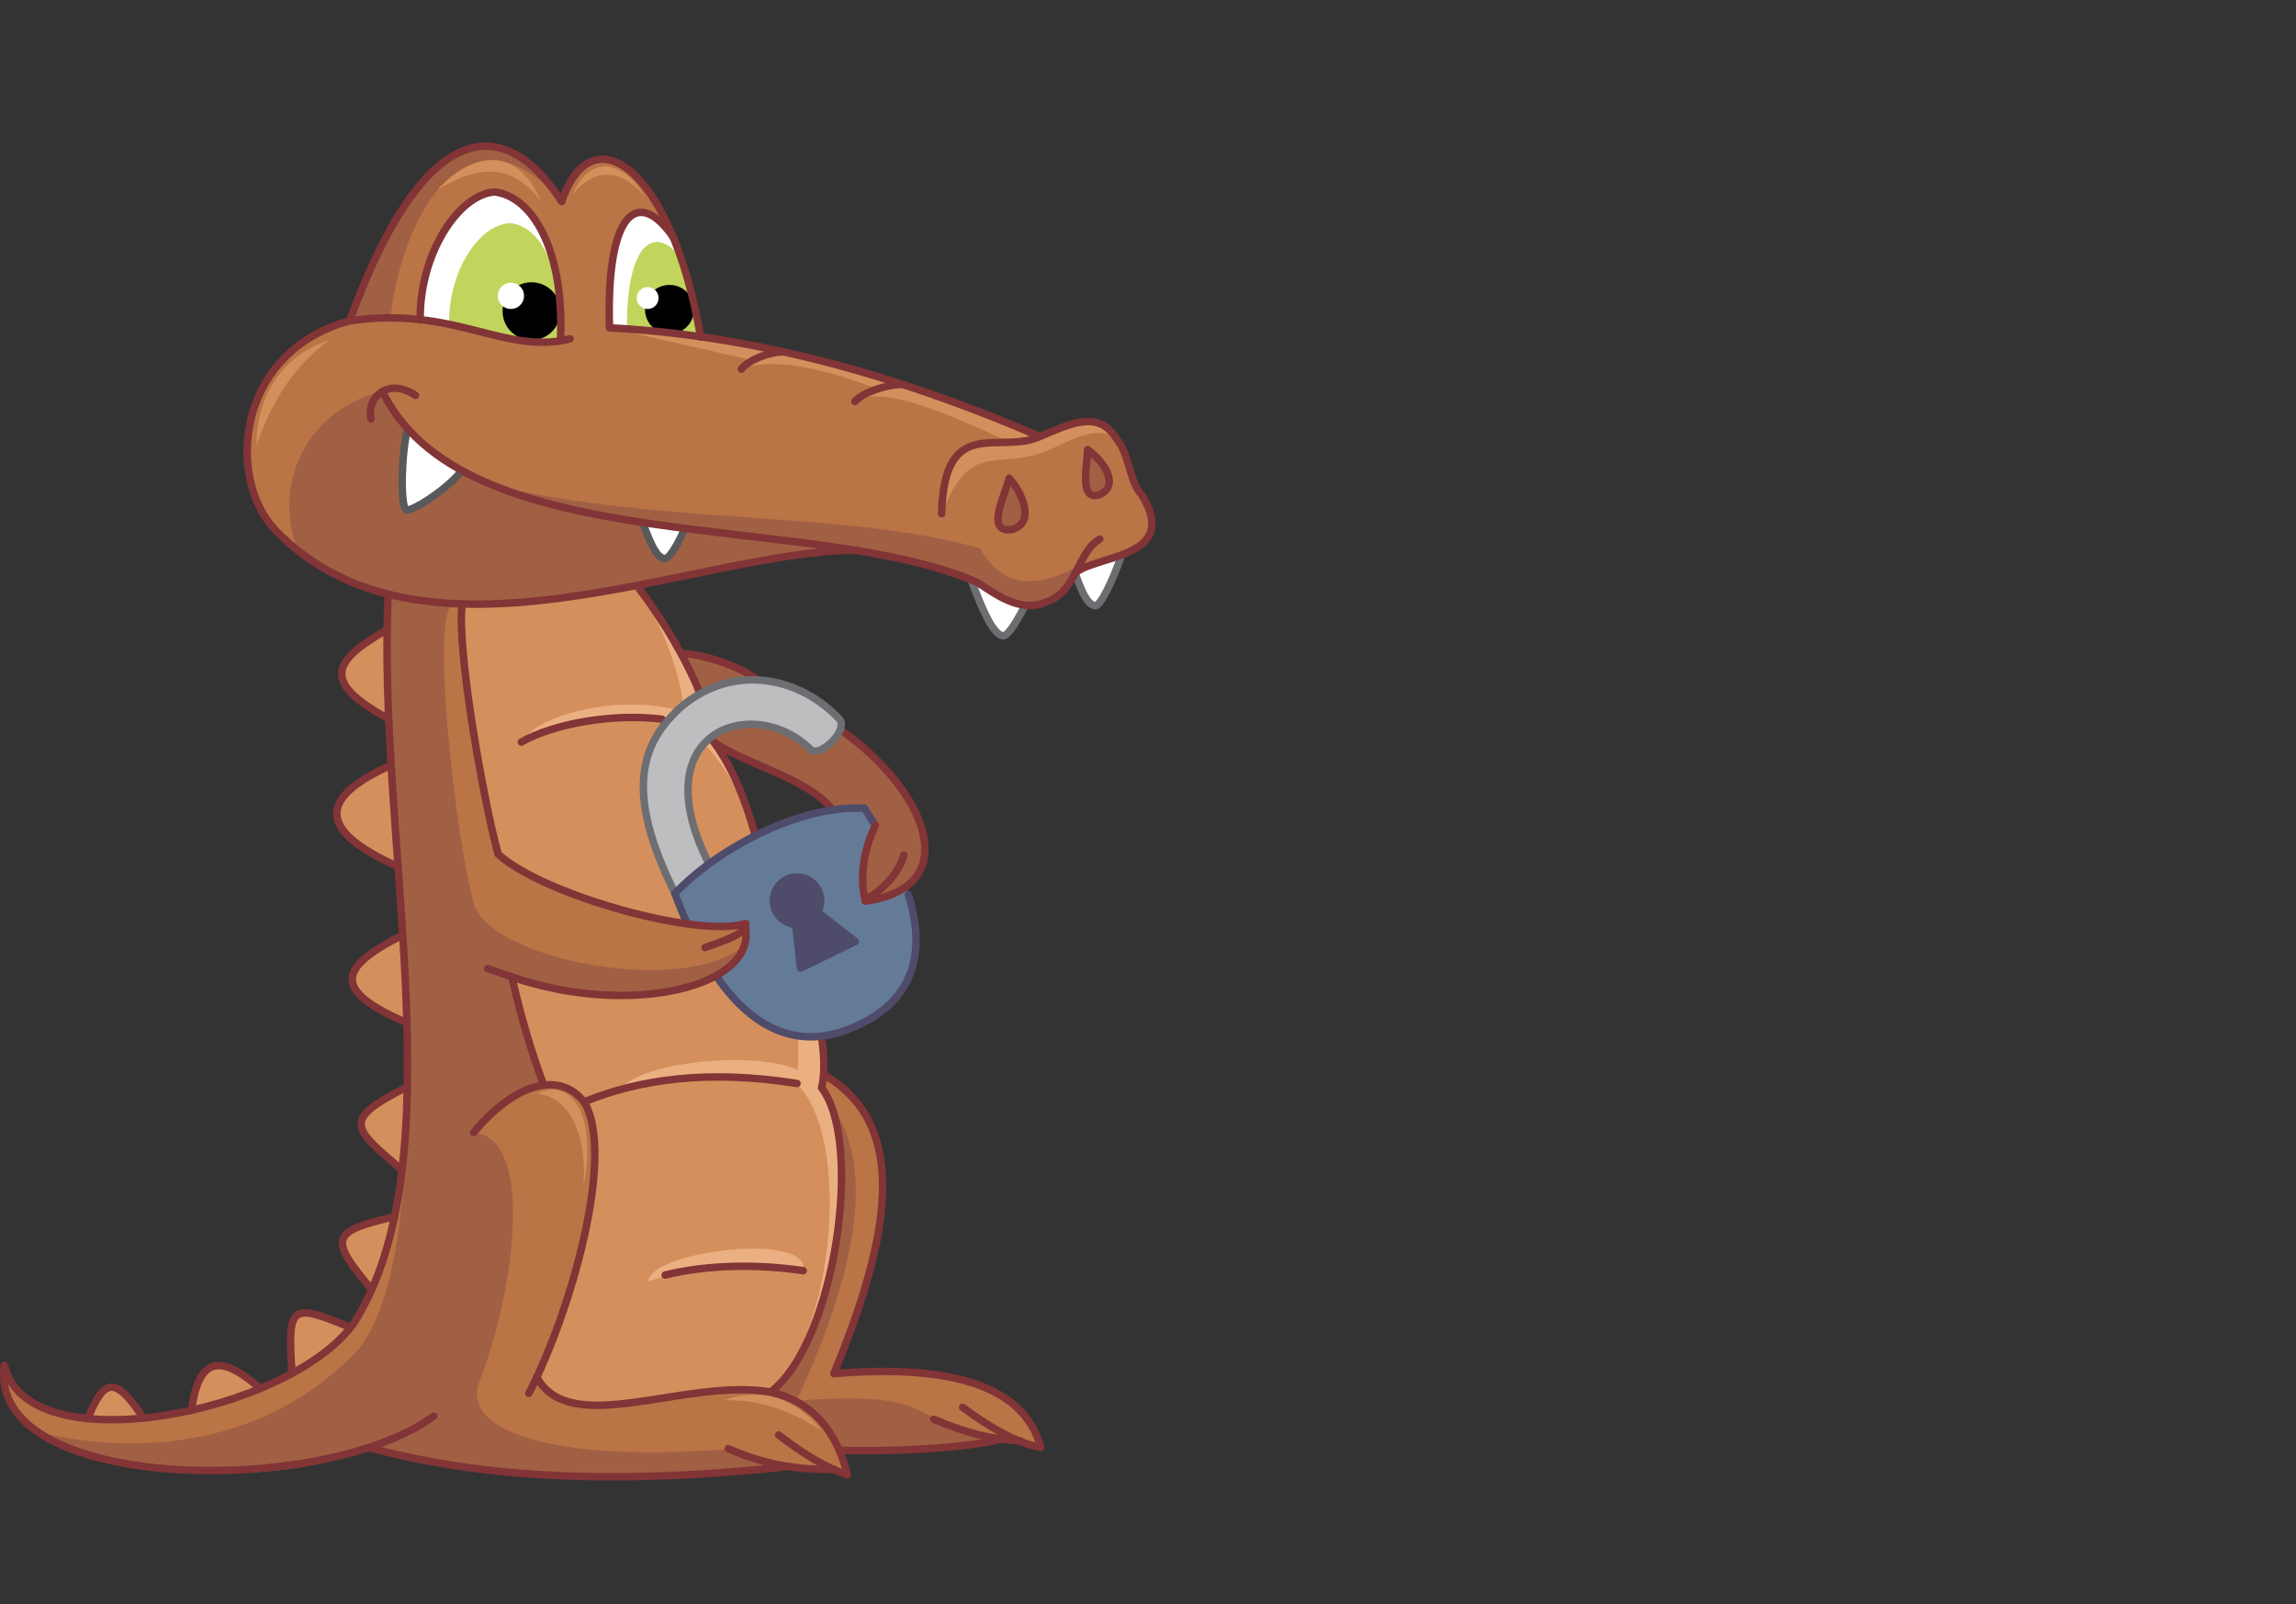 <?xml version="1.0" encoding="utf-8"?>
<!-- Generator: Adobe Illustrator 21.1.0, SVG Export Plug-In . SVG Version: 6.00 Build 0)  -->
<svg version="1.1" id="Layer_1" xmlns="http://www.w3.org/2000/svg" xmlns:xlink="http://www.w3.org/1999/xlink" x="0px" y="0px"
	 viewBox="0 0 524 366" style="enable-background:new 0 0 524 366;" xml:space="preserve">
<rect x="0" y="0" width="524" height="366" fill="#333333" stroke="none"/>
<style type="text/css">
	.st0{fill-rule:evenodd;clip-rule:evenodd;fill:#A16044;}
	.st1{fill-rule:evenodd;clip-rule:evenodd;fill:#D58F5C;}
	.st2{fill-rule:evenodd;clip-rule:evenodd;fill:#BB7446;}
	.st3{fill-rule:evenodd;clip-rule:evenodd;fill:#EBB081;}
	.st4{fill-rule:evenodd;clip-rule:evenodd;fill:#647B98;}
	.st5{fill:none;stroke:#823436;stroke-width:1.7;stroke-linecap:round;stroke-linejoin:round;stroke-miterlimit:22.926;}
	.st6{fill-rule:evenodd;clip-rule:evenodd;fill:#FFFFFF;}
	.st7{fill:none;stroke:#6D6E71;stroke-width:1.7;stroke-linecap:round;stroke-linejoin:round;stroke-miterlimit:22.926;}
	.st8{fill-rule:evenodd;clip-rule:evenodd;fill:#C1D55D;}
	.st9{fill:none;stroke:#58595B;stroke-width:1.7;stroke-linecap:round;stroke-linejoin:round;stroke-miterlimit:22.926;}
	.st10{fill-rule:evenodd;clip-rule:evenodd;}
	.st11{fill-rule:evenodd;clip-rule:evenodd;fill:#BCBEC0;}
	.st12{fill:none;stroke:#4F4B6A;stroke-width:1.7;stroke-linecap:round;stroke-linejoin:round;stroke-miterlimit:22.926;}
	.st13{fill-rule:evenodd;clip-rule:evenodd;fill:#4F4B6A;}
</style>
<polygon class="st0" points="155.7,149.1 166.6,151.8 171.9,155.2 165.1,156.1 159.8,158.3 157.4,152.2 "/>
<path class="st1" d="M19.7,324.3l13-0.8C25.9,313.2,23.3,315.7,19.7,324.3z"/>
<path class="st1" d="M43.6,323l8.9-2.7l6.9-3.5C48,308.4,46,310.3,43.6,323z"/>
<path class="st1" d="M66.6,312.6c5.5-2.4,9.9-5.7,13.2-9.9C66.5,297.2,65.5,297.7,66.6,312.6z"/>
<path class="st1" d="M84.9,294.2l5.2-16.6C75.2,281,75.2,282.7,84.9,294.2z"/>
<path class="st1" d="M91.7,266.9l1.2-18.9C77.9,255.6,80.6,257.3,91.7,266.9z"/>
<path class="st1" d="M92.8,233.3l-0.9-19.9C76.9,221,76.3,226.2,92.8,233.3z"/>
<path class="st0" d="M190,184.8c-5-6.4-13.8-8.3-26.2-14.4l-2.5-3.2c7.3-7.6,15-7.4,23.1-0.5l2,0.2l3-2.1
	c12.1,8.7,25.5,22.1,21.2,32.5c-1.3,4.6-6.3,7-13,8.3c-1.2-5.7-0.4-11.4,2.3-17.1l-2.6-4L190,184.8z"/>
<path class="st1" d="M90.8,197.6l-1.6-23.1C72.6,182.1,72.5,189.4,90.8,197.6z"/>
<path class="st2" d="M233,328.8l-4.7-0.5c-11.1,2.9-23.6,3.1-36.5,2.5L176,317.5l12-72.4c20.2,11.6,14.8,37.9,2.3,68.2
	c27.9-2.3,43.6,3.3,47.2,16.8L233,328.8z"/>
<path class="st0" d="M226.6,328.8l-5.6,1c-12.2,1.2-22.7,1.6-35.6,1l-15.8-13.3l12-72.4c20.2,11.6,16.2,40.1,0.2,74.5
	c27.9-2.3,27.4,3.1,34.9,5.6L226.6,328.8z"/>
<path class="st2" d="M116.8,222.9c2.8,12.6,3.4,14.6,7.3,24.7c12.6-3.7,18.4,19.9-1.6,66.6l53.6,3.2c9.4,2.7,15.2,9.1,17.3,19.1
	l-3.2-1.3l-10.1-0.6c-34.7,4.2-69.7,2.5-95.1-4.6c-21.9,11.2-87.9,8.1-84-18.4c4.3,21.8,62.4,12.1,78.8-8.8
	c8.4-11.5,13-29.3,13.2-54.7c0.9-36.8-5.9-77.7-4.4-112.6l18.8,2.2c-0.9,5.2,2.2,42.3,6.4,57.3c14.2,9.3,39.7-20,47.6-27.7l7.4,12.6
	l1.4,31.8C174.1,225.8,141,227.4,116.8,222.9z"/>
<path class="st0" d="M117.2,222.9c1.9,11.6,3,14.6,6.9,24.7l-9,4.1l-7,6.8c12.9,0.6,10.5,31.6,1.7,55.8
	c-6.1,12.5,17.9,19.5,56.3,16.3l13.9,4.1c-34.7,4.2-70.6,2.8-96-4.3c-18.3,7.5-60.4,7.8-75.9-3.9c10.3,2.9,47.6,9.6,74.1-19.1
	c8.4-11.5,10.5-33.9,10.6-59.3c0.9-36.8-5.9-77.7-4.4-112.6l15,2.3c-5.2,1.9,0.5,53.1,4.7,68.1c3.2,13.1,48.3,21.7,61.8,9.7l0.2-3.9
	C170.8,224.6,145.9,232,117.2,222.9z"/>
<path class="st3" d="M145,133.2c-15.6,3.4-28.2,4.8-37.7,4.5c-2.8,9.9-0.1,27.7,4.9,50.6c12.6,9.2,75,17.3,52.3-16.1l3.6,6.2l1,4.3
	l1.1,29.5c2.7,8.6-19.4,22.6-53,10.9c2.7,12.9,3.6,15.8,6.9,24.7c17.9-1.5,14.4,27.6-1.6,66.6c9.3,15,33.2-0.2,53.4,3.4
	c15.1-14.2,21.3-51.5,11.5-69.3c1.2-13.1-3.1-30.6-12.9-52.5l-5.5-13.4l-0.7-3.7l-3.6-6.9l-3.4-4.7C161.4,157.5,155.3,146,145,133.2
	z"/>
<path class="st1" d="M145,133.2c-15.6,3.4-30,5-39.5,4.6c-0.6,10.1,3.1,34.2,8.2,57.1c18.7,13,47,19.3,56.1,15.4l0.4,1.3
	c2.5,12.9-26.6,20.1-53.3,11.3l7.3,24.7c17.9-1.5,14.4,27.6-1.6,66.6c9.3,15,33.2-0.2,53.4,3.4c14.1-13.2,18.6-57.5,5.9-70.3
	c2-21.2-6.5-70.3-27-82.2C158.2,162.3,152.6,143.9,145,133.2z"/>
<path class="st4" d="M206.7,202.3l-4.2,2l-5,1.1c-1.1-5.3-0.9-10.8,2.1-16.6l-2.3-4.4c-18.5,1.1-32.9,7.6-43.3,19.5l2.8,6.8l7.5,0.7
	l5.8-0.3c1,3.1-0.3,6.8-6.7,11.6c8.7,12.7,19.3,16.9,31.1,11.9C207,229.4,212.7,219,206.7,202.3z"/>
<path class="st3" d="M158.4,163.4c-12.1-5.6-34.8-1.7-39.4,6c11.7-6.1,25.8-6.8,42.3-2.1L158.4,163.4z"/>
<path class="st3" d="M182.1,244.2c-8.6-4.4-35.4-2.4-40.8,4.5c16-3.8,34.4-4.5,44-0.1L182.1,244.2z"/>
<path class="st3" d="M147.9,292.4c13.5-4.9,27.6-4.2,35.4-2.5C185.1,281,148.5,285.3,147.9,292.4z"/>
<path class="st1" d="M165,319.5c7.9-0.3,15,2.1,22.5,6.9C181.7,319.1,173.8,316.4,165,319.5z"/>
<path class="st1" d="M116.6,191.4c11.1,0.7,23.7-3.2,34.2-8C142,190.4,127.1,194.9,116.6,191.4z"/>
<path class="st1" d="M133.1,271.2c1.3-14.5-4.8-21.5-10.6-21.6C130.1,245.7,136.5,253.8,133.1,271.2z"/>
<path class="st5" d="M122.5,314.2c7.7,14.1,33.9,0.1,53.4,3.4c9.1,2.1,14.9,8.4,17.5,18.9c-4.8-1.6-10-4.7-15.7-9.1"/>
<path class="st5" d="M190.3,335.2c-8.5,0.3-16.5-1.3-24.1-4.7"/>
<path class="st5" d="M84.1,330.3c16.3,4.2,43.8,9.9,96,4.3"/>
<path class="st5" d="M233,328.8c-6.2-0.3-12.8-1.9-19.9-5"/>
<path class="st5" d="M191.6,330.9c15,0.4,30.2-0.8,36.6-2.5"/>
<path class="st5" d="M183.3,289.9c-10.3-1.5-21.7-1.4-31.5,1"/>
<path class="st5" d="M79.8,302.8c-13.3-5.5-14.2-5.1-13.2,9.9"/>
<path class="st5" d="M59.4,316.8c-7.7-6.7-13.9-8.8-15.7,5"/>
<path class="st5" d="M32.7,323.5c-6.8-10.3-9.1-8.4-12.7,0.2"/>
<path class="st5" d="M187.5,236.6c0.7,4.8,0.7,8.9,0,11.6c9.6,12.3,3.2,57.9-11.5,69.3 M162.2,168.4c4.7,5.9,7.8,13.7,10.2,22.3
	 M145,133.2c6.8,8.7,12.1,18.3,14.8,25.1"/>
<path class="st5" d="M151.1,164.1c-10.8-1.4-24.6,0.9-32.1,5.2"/>
<path class="st5" d="M181.9,247.2c-20.3-3.2-35.8-1-48.6,4.2"/>
<path class="st5" d="M191.8,166.5c19.6,13.7,28.7,35.9,5.7,39.1"/>
<path class="st5" d="M190,184.8c-5.5-7.1-18.5-9.9-26.7-15.2"/>
<path class="st5" d="M124.1,247.6c-2.9-7.8-5-14.9-7.3-24.7l-5.5-1.9"/>
<path class="st5" d="M108.1,258.4c9.3-11.2,19.5-14.2,25.2-7c7.3,12-3.1,48.2-12.6,66.5"/>
<path class="st5" d="M188,245.2c20.2,11.6,14.8,37.9,2.3,68.2c27.9-2.3,43.6,3.3,47.2,16.8c-4.5-0.7-10.5-3.7-17.8-9.1"/>
<path class="st1" d="M88.6,164l-0.3-20.3C75.2,151.2,74.2,155.9,88.6,164z"/>
<path class="st5" d="M88.6,135.4c-2.7,55.6,16,129.6-8,166.7c-15,20.5-74.5,32.1-79.6,9.4c-4.1,29,72.5,30.3,98,11.6"/>
<path class="st5" d="M88.3,143.7c-13.3,7.5-14.3,12.2,0.3,20.3"/>
<path class="st5" d="M89.2,174.6c-16.7,7.5-16.7,14.9,1.6,23.1"/>
<path class="st5" d="M91.8,213.4c-15.1,7.6-15.6,12.7,0.9,19.9"/>
<path class="st5" d="M92.9,248c-15.1,7.6-12.4,9.3-1.2,18.9"/>
<path class="st5" d="M90,277.6c-14.8,3.4-14.8,5.1-5.2,16.6"/>
<path class="st2" d="M195.3,125.6c11.2,1.2,20.4,3.6,27.7,7.3c10.3,7.9,17.7,7.2,22.2-2.2c5-6,24.1-1.3,15.1-17.9l-2.8-6.3
	c-2.3-8.8-7.8-13-20.3-6.8c-20.5-9.2-44.8-17.3-77.4-22.7c-6.7-39.1-25-51.1-31.7-30.9c-14.2-21.9-32.4-16.9-48.5,27.2
	c-26.5,9.5-28.1,36-17,47.7C96.4,156.1,158.9,125.7,195.3,125.6z"/>
<path class="st0" d="M89.1,72.6c2.8-25,18.4-50,39.1-26.6C114,24.1,95.8,29.1,79.8,73.2L89.1,72.6z M195.3,125.6
	c11.2,1.2,20.4,3.6,27.7,7.3c10.3,7.9,17.7,7.2,22.2-2.2c5-6-12.5,11-21.5-5.6c-31.2-8.8-72.2-5.1-111.8-14.5
	c-9.6-3.1-17.7-10.2-24.4-21.4c-17.2,4.1-25.7,20.9-19.4,36.8C104.9,151.4,144.2,128.8,195.3,125.6z"/>
<path class="st1" d="M237.3,99.6c-27.9-12.8-60.6-21.1-98.1-24.8l32.5,7.4l-2.4,1.9c6.5-2.3,16.7-0.8,30.8,4.6l-5,2.8
	c5.7-2.9,15.9,0.3,35.1,9.3l-7.3,0.5c-6.2,2.2-8,8.1-7.9,15.8c5.8-15,10.7-10.9,20.3-13.1c6.5-1.3,13.6-7.9,19.6-4
	C251.4,93.8,244.8,95.6,237.3,99.6z"/>
<path class="st6" d="M221.8,132.7c4.1,1.8,8.5,4.4,12.2,5.3c-2.6,5.1-4.3,7.4-5.3,7C226.7,144.6,224.3,139.7,221.8,132.7z"/>
<path class="st7" d="M234,138c-2.6,5.1-4.3,7.4-5.3,7c-2-0.4-4.3-5.3-6.9-12.3"/>
<path class="st6" d="M245.3,130.7l10.6-3.9c-2.1,6.2-5,11.8-6,11.4C248.1,137.9,246.9,135,245.3,130.7z"/>
<path class="st7" d="M255.9,126.8c-2.1,6.2-5,11.8-6,11.4c-1.8-0.3-3-3.2-4.6-7.6"/>
<path class="st1" d="M75.3,77.5c-8,5.8-13.1,13.6-16.8,24.1C58.7,89.9,64.4,81.2,75.3,77.5z"/>
<path class="st6" d="M95.9,73c10.6,1.6,22.5,6.6,31.9,4.8c1-20.9-7.2-33.1-15.7-34.1C103.5,45.5,96.1,58.8,95.9,73z"/>
<path class="st6" d="M153.7,54.3l3.4,10.1l2.8,12.5l-20.8-2.1C138.3,48.1,145.7,42.6,153.7,54.3z"/>
<path class="st8" d="M143.1,75.3l16.2,1.4c-0.5-12.1-3.9-21.1-9.2-21.5C145.2,55.1,142.9,63.9,143.1,75.3z"/>
<path class="st8" d="M102.5,74l13.1,3.3l12.2,0.5c0.8-16.6-4.4-26.1-11.3-26.9C109.2,51.2,102.3,62,102.5,74z"/>
<path class="st5" d="M214.9,117.2c0.6-22.8,13.2-13.4,22.4-17.6c6.8-2.8,13.3-6.3,17.5,0.5c2.9,3.3,3,9.9,5.7,12.7
	c9,14.5-9.9,13.7-15.1,17.9"/>
<path class="st0" d="M230.3,109.1c-0.6,3.2-5.8,12.7,0.7,11.7C236.6,119.2,232.9,111.8,230.3,109.1z"/>
<path class="st5" d="M230.3,109.1c-0.6,3.2-5.8,12.7,0.7,11.7C236.6,119.2,232.9,111.8,230.3,109.1z"/>
<path class="st0" d="M248.2,102.6c0.1,2.9-2.3,12.4,3.1,10.1C255.8,110.2,251.1,104.5,248.2,102.6z"/>
<path class="st5" d="M248.2,102.6c0.1,2.9-2.3,12.4,3.1,10.1C255.8,110.2,251.1,104.5,248.2,102.6z"/>
<path class="st6" d="M93,98c4.2,3.5,8.3,6.7,12.4,9.4c-3.9,4.8-12,9.6-12.7,8.9C91.3,115.4,91.6,103.6,93,98z"/>
<path class="st9" d="M105.4,107.4c-3.9,4.8-12,9.6-12.7,8.9c-1.4-0.9-1.1-12.8,0.3-18.4"/>
<path class="st6" d="M146.7,119.3l9.5,1.5c-2.2,4.8-3.8,7-4.7,6.6C149.7,127.1,148.4,123.9,146.7,119.3z"/>
<path class="st9" d="M156.2,120.8c-2.2,4.8-3.8,7-4.7,6.6c-1.7-0.3-3.1-3.5-4.8-8.1"/>
<path class="st5" d="M178.4,80.3c-3.2,0.1-7.6,1.9-9.2,3.9"/>
<path class="st5" d="M205.7,87.7c-3.7,0.1-8.8,1.9-10.6,3.9"/>
<path class="st5" d="M94.8,90.2c-6.4-4.3-11.3,0.8-10.1,5.4"/>
<path class="st5" d="M139.1,74.8c-0.8-26.7,6.6-32.2,14.6-20.6"/>
<circle class="st10" cx="121.3" cy="71" r="6.6"/>
<circle class="st6" cx="116.6" cy="67.5" r="3"/>
<circle class="st10" cx="152.8" cy="70.6" r="5.6"/>
<ellipse class="st6" cx="147.8" cy="68" rx="2.5" ry="2.5"/>
<path class="st5" d="M87.9,90.5c19.8,37.3,97.7,26,135.2,42.4c3.6,2.3,9.7,7.1,15.5,4.5c7.1-2.1,7.3-11.6,12.4-14.4"/>
<path class="st1" d="M99.8,43.3c7.8-4.6,16.1-7.3,23.7,2.6C117.5,32.4,107.5,35.2,99.8,43.3z"/>
<path class="st1" d="M130.7,44.4c3.7-4.9,10.1-7.3,16.6,0.6C141.5,35.4,134,36.1,130.7,44.4z"/>
<path class="st5" d="M173,155.2c-3-2.6-12.1-6-17.3-6.1"/>
<path class="st11" d="M154,203.8l7.8-6.8C146.4,166.7,172,158.2,185,171c2.1,2,8.7-4.4,6.6-6.9c-8.7-9.3-23.5-13-35.7-3.2
	C146.6,169,141.9,179.9,154,203.8z"/>
<path class="st7" d="M161.8,197.1c-15.4-30.4,10.2-38.9,23.2-26.1c2.1,2,8.7-4.4,6.6-6.9c-8.7-9.3-23.5-13-35.7-3.2
	c-9.2,8-13.9,18.9-1.8,43"/>
<path class="st12" d="M199.7,188.2c-0.8-1.2-1.6-2.5-2.4-3.8c-15.1-0.8-33.9,9.5-43.3,19.5 M163.4,222.6
	c8.7,12.7,19.3,16.9,31.1,11.9c12-5,17.7-14.7,12.8-30.4 M154,203.8c1,2.6,1.7,4.5,2.8,6.8"/>
<path class="st13" d="M181.9,200.1c3,0,5.4,2.4,5.4,5.4c0,0.9-0.2,1.8-0.7,2.6l8.6,6.7l-12.5,6.1l-1.1-10c-2.8-0.1-5.1-2.5-5.1-5.4
	C176.5,202.5,178.9,200.1,181.9,200.1z"/>
<path class="st12" d="M181.9,200.1c3,0,5.4,2.4,5.4,5.4c0,0.9-0.2,1.8-0.7,2.6l8.6,6.7l-12.5,6.1l-1.1-10c-2.8-0.1-5.1-2.5-5.1-5.4
	C176.5,202.5,178.9,200.1,181.9,200.1z"/>
<path class="st5" d="M197.5,205.4c4.6-2.9,7.6-6.3,8.8-10.3"/>
<path class="st5" d="M197.5,205.4c-1.6-6,0.1-12.6,2.3-17.1"/>
<path class="st5" d="M127.9,77.8c1-20.9-6.5-33-15-34c-8.2,0.5-17.2,14.1-17,29.2"/>
<path class="st5" d="M79.8,73.2c24.1-3.5,35.3,7.9,50.3,4.1"/>
<path class="st5" d="M237.3,99.6c-34.4-14.9-67.1-23.2-98.1-24.8"/>
<path class="st5" d="M159.9,76.9c-6.7-39.1-25-51.1-31.7-30.9C114,24.1,95.8,29.1,79.8,73.2c-26.1,7.1-28.1,36-17,47.7
	c33.8,35.1,96.1,4.8,132.6,4.6"/>
<path class="st5" d="M105.5,137.8c-1.4,9.5,4.7,44.4,8.2,57.1c10.4,9.4,45.9,19.2,56.5,15.8c0.2,2.5-5.6,4.1-9.3,5.5"/>
<path class="st5" d="M170.1,211.6c2.6,13.5-26.2,20.6-53.3,11.3"/>
</svg>
